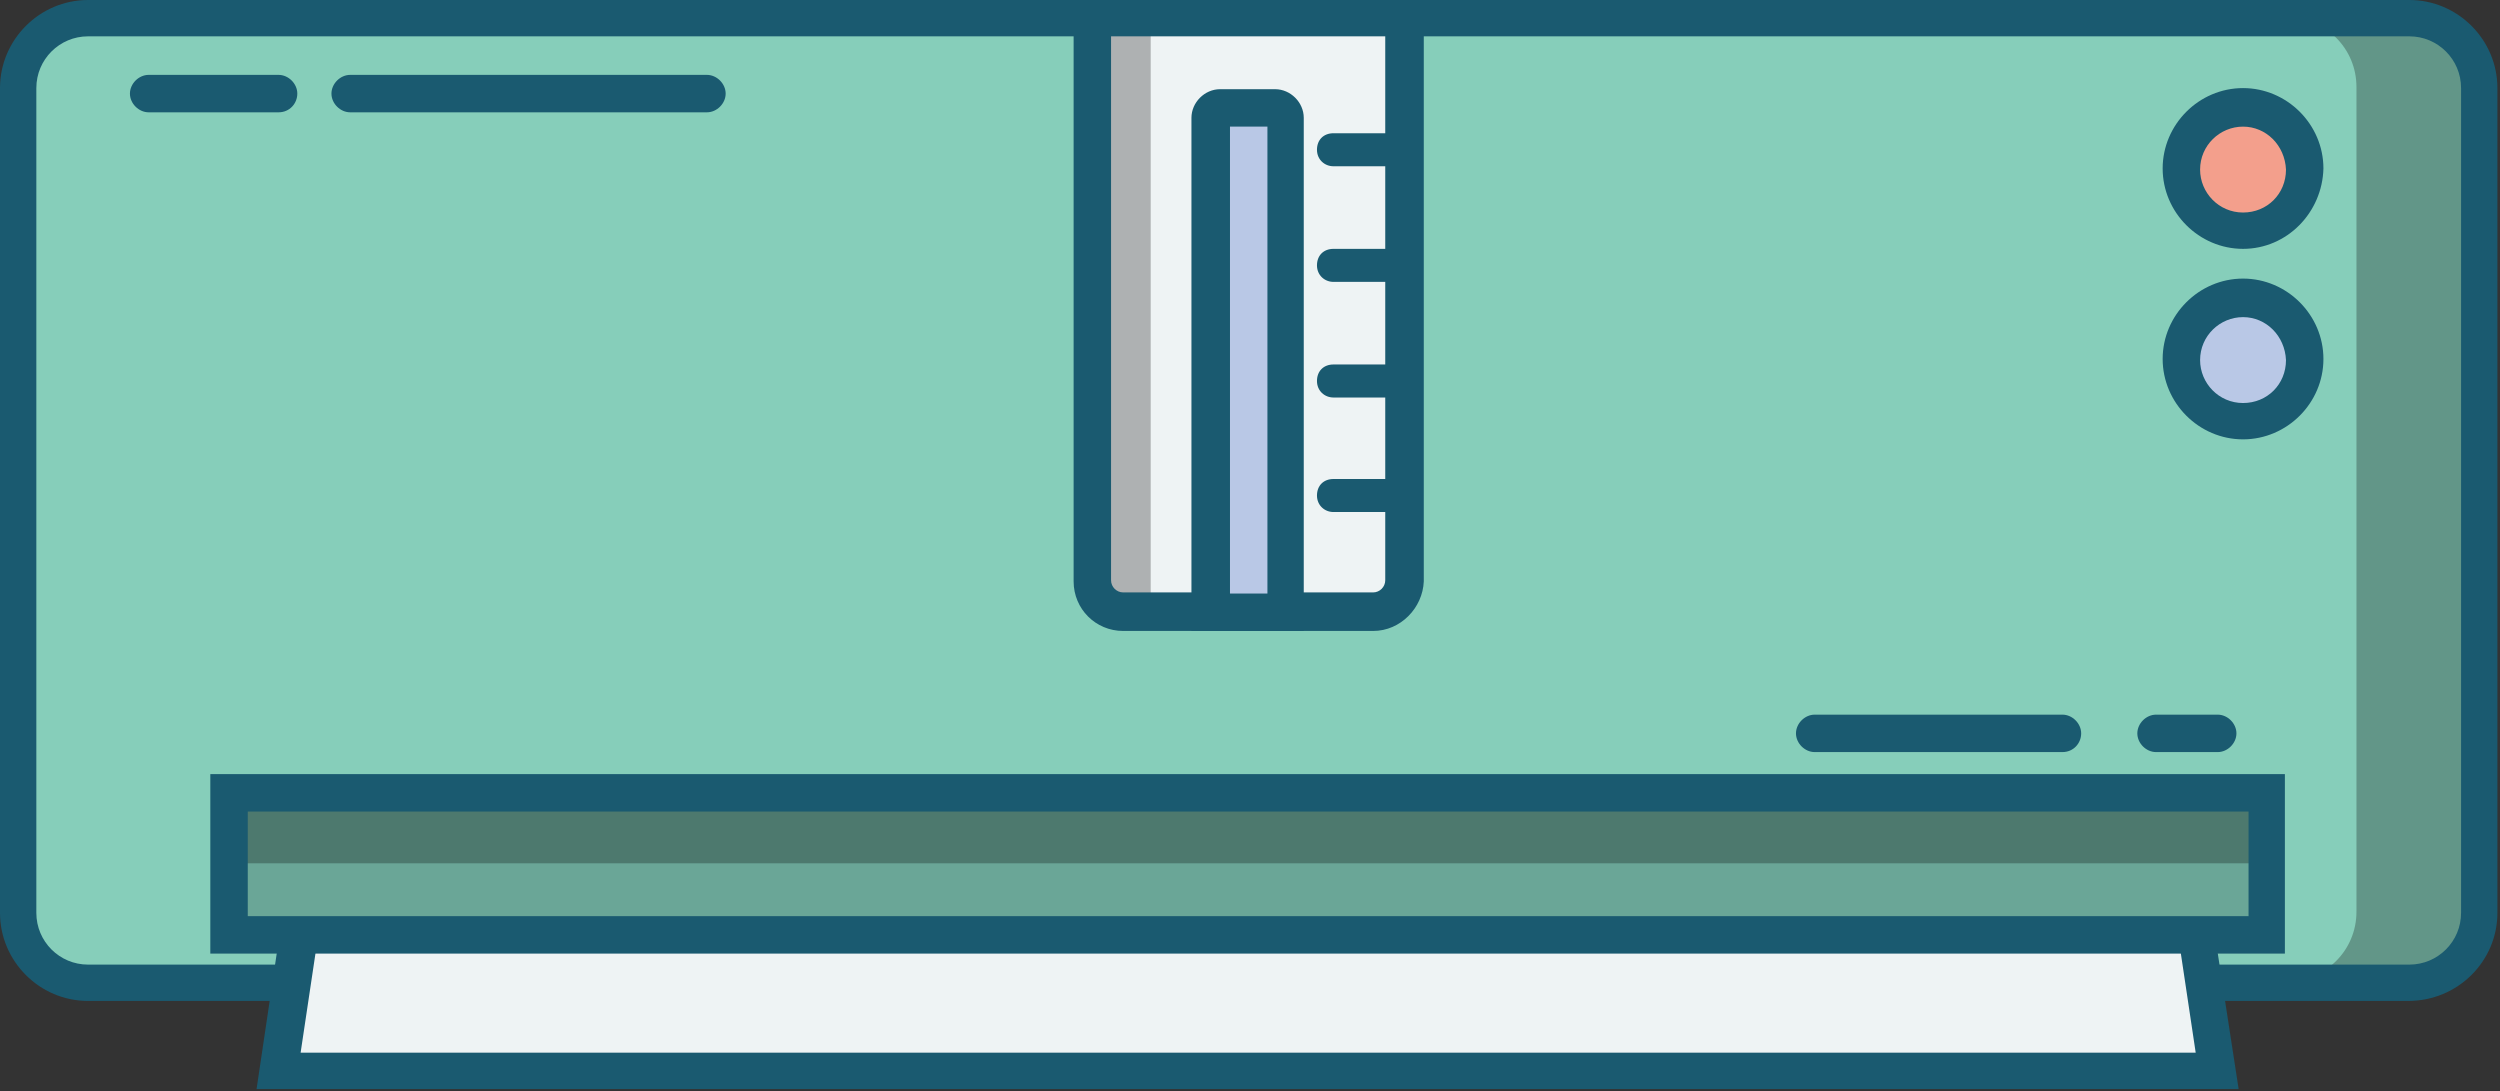 <svg width="465" height="203" viewBox="0 0 465 203" fill="none" xmlns="http://www.w3.org/2000/svg">
<rect x="0" y="0" width="465" height="203" fill="#333333" stroke="none"/>
<path d="M447.928 182.694H16.385C9.217 182.694 3.482 176.959 3.482 169.791V16.385C3.482 9.217 9.217 3.482 16.385 3.482H448.133C455.301 3.482 461.036 9.217 461.036 16.385V169.791C461.036 176.959 455.096 182.694 447.928 182.694Z" fill="#86CEBA"/>
<path opacity="0.27" d="M447.928 3.277H425.398C432.567 3.277 438.301 9.012 438.301 16.18V169.586C438.301 176.754 432.567 182.489 425.398 182.489H447.928C455.096 182.489 460.831 176.754 460.831 169.586V16.18C461.036 9.217 455.096 3.277 447.928 3.277Z" fill="black"/>
<path d="M447.928 186.176H16.385C7.373 186.176 0 178.802 0 169.791V16.385C0 7.373 7.373 0 16.385 0H448.133C457.144 0 464.518 7.373 464.518 16.385V169.791C464.518 178.802 457.144 186.176 447.928 186.176ZM16.385 6.759C11.06 6.759 6.759 11.06 6.759 16.385V169.791C6.759 175.116 11.06 179.417 16.385 179.417H448.133C453.458 179.417 457.759 175.116 457.759 169.791V16.385C457.759 11.06 453.458 6.759 448.133 6.759H16.385Z" fill="#1A5A70"/>
<path d="M412.495 199.284H51.818L56.938 166.104H407.375L412.495 199.284Z" fill="#EEF3F4"/>
<path d="M416.386 202.561H47.722L53.661 162.622H410.242L416.386 202.561ZM55.914 195.802H408.399L404.507 169.791H59.806L55.914 195.802Z" fill="#1A5A70"/>
<path d="M421.711 147.466H42.601V173.887H421.711V147.466Z" fill="#6AA697"/>
<path opacity="0.27" d="M421.711 147.466H42.601V160.574H421.711V147.466Z" fill="black"/>
<path d="M425.193 177.369H39.119V143.984H424.989V177.369H425.193ZM46.083 170.405H418.23V150.948H46.083V170.405Z" fill="#1A5A70"/>
<path d="M255.403 113.876H208.91C205.633 113.876 203.175 111.214 203.175 108.142V3.482H261.342V108.142C261.138 111.214 258.68 113.876 255.403 113.876Z" fill="#EEF3F4"/>
<path opacity="0.27" d="M214.03 113.876H208.91C205.633 113.876 203.175 111.214 203.175 108.142V3.482H214.03V113.876Z" fill="black"/>
<path d="M255.403 117.358H208.91C203.79 117.358 199.693 113.262 199.693 108.142V0H264.824V108.142C264.619 113.057 260.523 117.358 255.403 117.358ZM206.657 6.759V107.937C206.657 109.166 207.681 110.19 208.91 110.19H255.403C256.632 110.19 257.656 109.166 257.656 107.937V6.759H206.657Z" fill="#1A5A70"/>
<path d="M239.018 113.876H225.09V27.035C225.09 23.144 228.163 20.072 232.054 20.072C235.946 20.072 239.018 23.144 239.018 27.035V113.876Z" fill="#B9C8E6"/>
<path d="M242.499 117.358H221.609V21.915C221.609 19.048 224.066 16.59 226.934 16.59H237.174C240.042 16.59 242.499 19.048 242.499 21.915V117.358ZM228.777 110.395H235.741V23.554H228.777V110.395Z" fill="#1A5A70"/>
<path d="M417.206 42.806C423.54 42.806 428.675 37.671 428.675 31.337C428.675 25.002 423.54 19.867 417.206 19.867C410.871 19.867 405.736 25.002 405.736 31.337C405.736 37.671 410.871 42.806 417.206 42.806Z" fill="#F39F8C"/>
<path d="M417.206 46.288C409.013 46.288 402.254 39.529 402.254 31.337C402.254 23.144 409.013 16.385 417.206 16.385C425.398 16.385 432.157 23.144 432.157 31.337C431.952 39.529 425.398 46.288 417.206 46.288ZM417.206 23.554C412.905 23.554 409.218 27.035 409.218 31.541C409.218 35.842 412.7 39.529 417.206 39.529C421.712 39.529 425.193 36.047 425.193 31.541C424.989 27.035 421.507 23.554 417.206 23.554Z" fill="#1A5A70"/>
<path d="M417.206 78.444C423.54 78.444 428.675 73.309 428.675 66.974C428.675 60.64 423.54 55.505 417.206 55.505C410.871 55.505 405.736 60.64 405.736 66.974C405.736 73.309 410.871 78.444 417.206 78.444Z" fill="#B9C8E6"/>
<path d="M417.206 81.721C409.013 81.721 402.254 74.962 402.254 66.769C402.254 58.577 409.013 51.818 417.206 51.818C425.398 51.818 432.157 58.577 432.157 66.769C432.157 74.962 425.398 81.721 417.206 81.721ZM417.206 58.986C412.905 58.986 409.218 62.468 409.218 66.974C409.218 71.275 412.7 74.962 417.206 74.962C421.712 74.962 425.193 71.48 425.193 66.974C424.989 62.468 421.507 58.986 417.206 58.986Z" fill="#1A5A70"/>
<path d="M51.818 20.891H27.65C25.806 20.891 24.168 19.253 24.168 17.409C24.168 15.566 25.806 13.927 27.65 13.927H51.818C53.661 13.927 55.3 15.566 55.3 17.409C55.3 19.253 53.866 20.891 51.818 20.891Z" fill="#1A5A70"/>
<path d="M131.49 20.891H65.131C63.287 20.891 61.649 19.253 61.649 17.409C61.649 15.566 63.287 13.927 65.131 13.927H131.49C133.334 13.927 134.972 15.566 134.972 17.409C134.972 19.253 133.334 20.891 131.49 20.891Z" fill="#1A5A70"/>
<path d="M261.138 30.927H248.029C246.391 30.927 244.957 29.698 244.957 27.855C244.957 26.011 246.186 24.782 248.029 24.782H261.138C262.776 24.782 264.21 26.011 264.21 27.855C264.21 29.698 262.776 30.927 261.138 30.927Z" fill="#1A5A70"/>
<path d="M261.138 52.432H248.029C246.391 52.432 244.957 51.203 244.957 49.36C244.957 47.517 246.186 46.288 248.029 46.288H261.138C262.776 46.288 264.21 47.517 264.21 49.36C264.21 51.203 262.776 52.432 261.138 52.432Z" fill="#1A5A70"/>
<path d="M261.138 73.938H248.029C246.391 73.938 244.957 72.709 244.957 70.866C244.957 69.022 246.186 67.793 248.029 67.793H261.138C262.776 67.793 264.21 69.022 264.21 70.866C264.21 72.709 262.776 73.938 261.138 73.938Z" fill="#1A5A70"/>
<path d="M261.138 95.238H248.029C246.391 95.238 244.957 94.01 244.957 92.166C244.957 90.323 246.186 89.094 248.029 89.094H261.138C262.776 89.094 264.21 90.323 264.21 92.166C264.21 94.01 262.776 95.238 261.138 95.238Z" fill="#1A5A70"/>
<path d="M412.495 139.888H401.025C399.182 139.888 397.544 138.249 397.544 136.406C397.544 134.563 399.182 132.924 401.025 132.924H412.495C414.338 132.924 415.977 134.563 415.977 136.406C415.977 138.249 414.338 139.888 412.495 139.888Z" fill="#1A5A70"/>
<path d="M383.616 139.888H337.533C335.69 139.888 334.051 138.249 334.051 136.406C334.051 134.563 335.69 132.924 337.533 132.924H383.616C385.46 132.924 387.098 134.563 387.098 136.406C387.098 138.249 385.664 139.888 383.616 139.888Z" fill="#1A5A70"/>
</svg>
